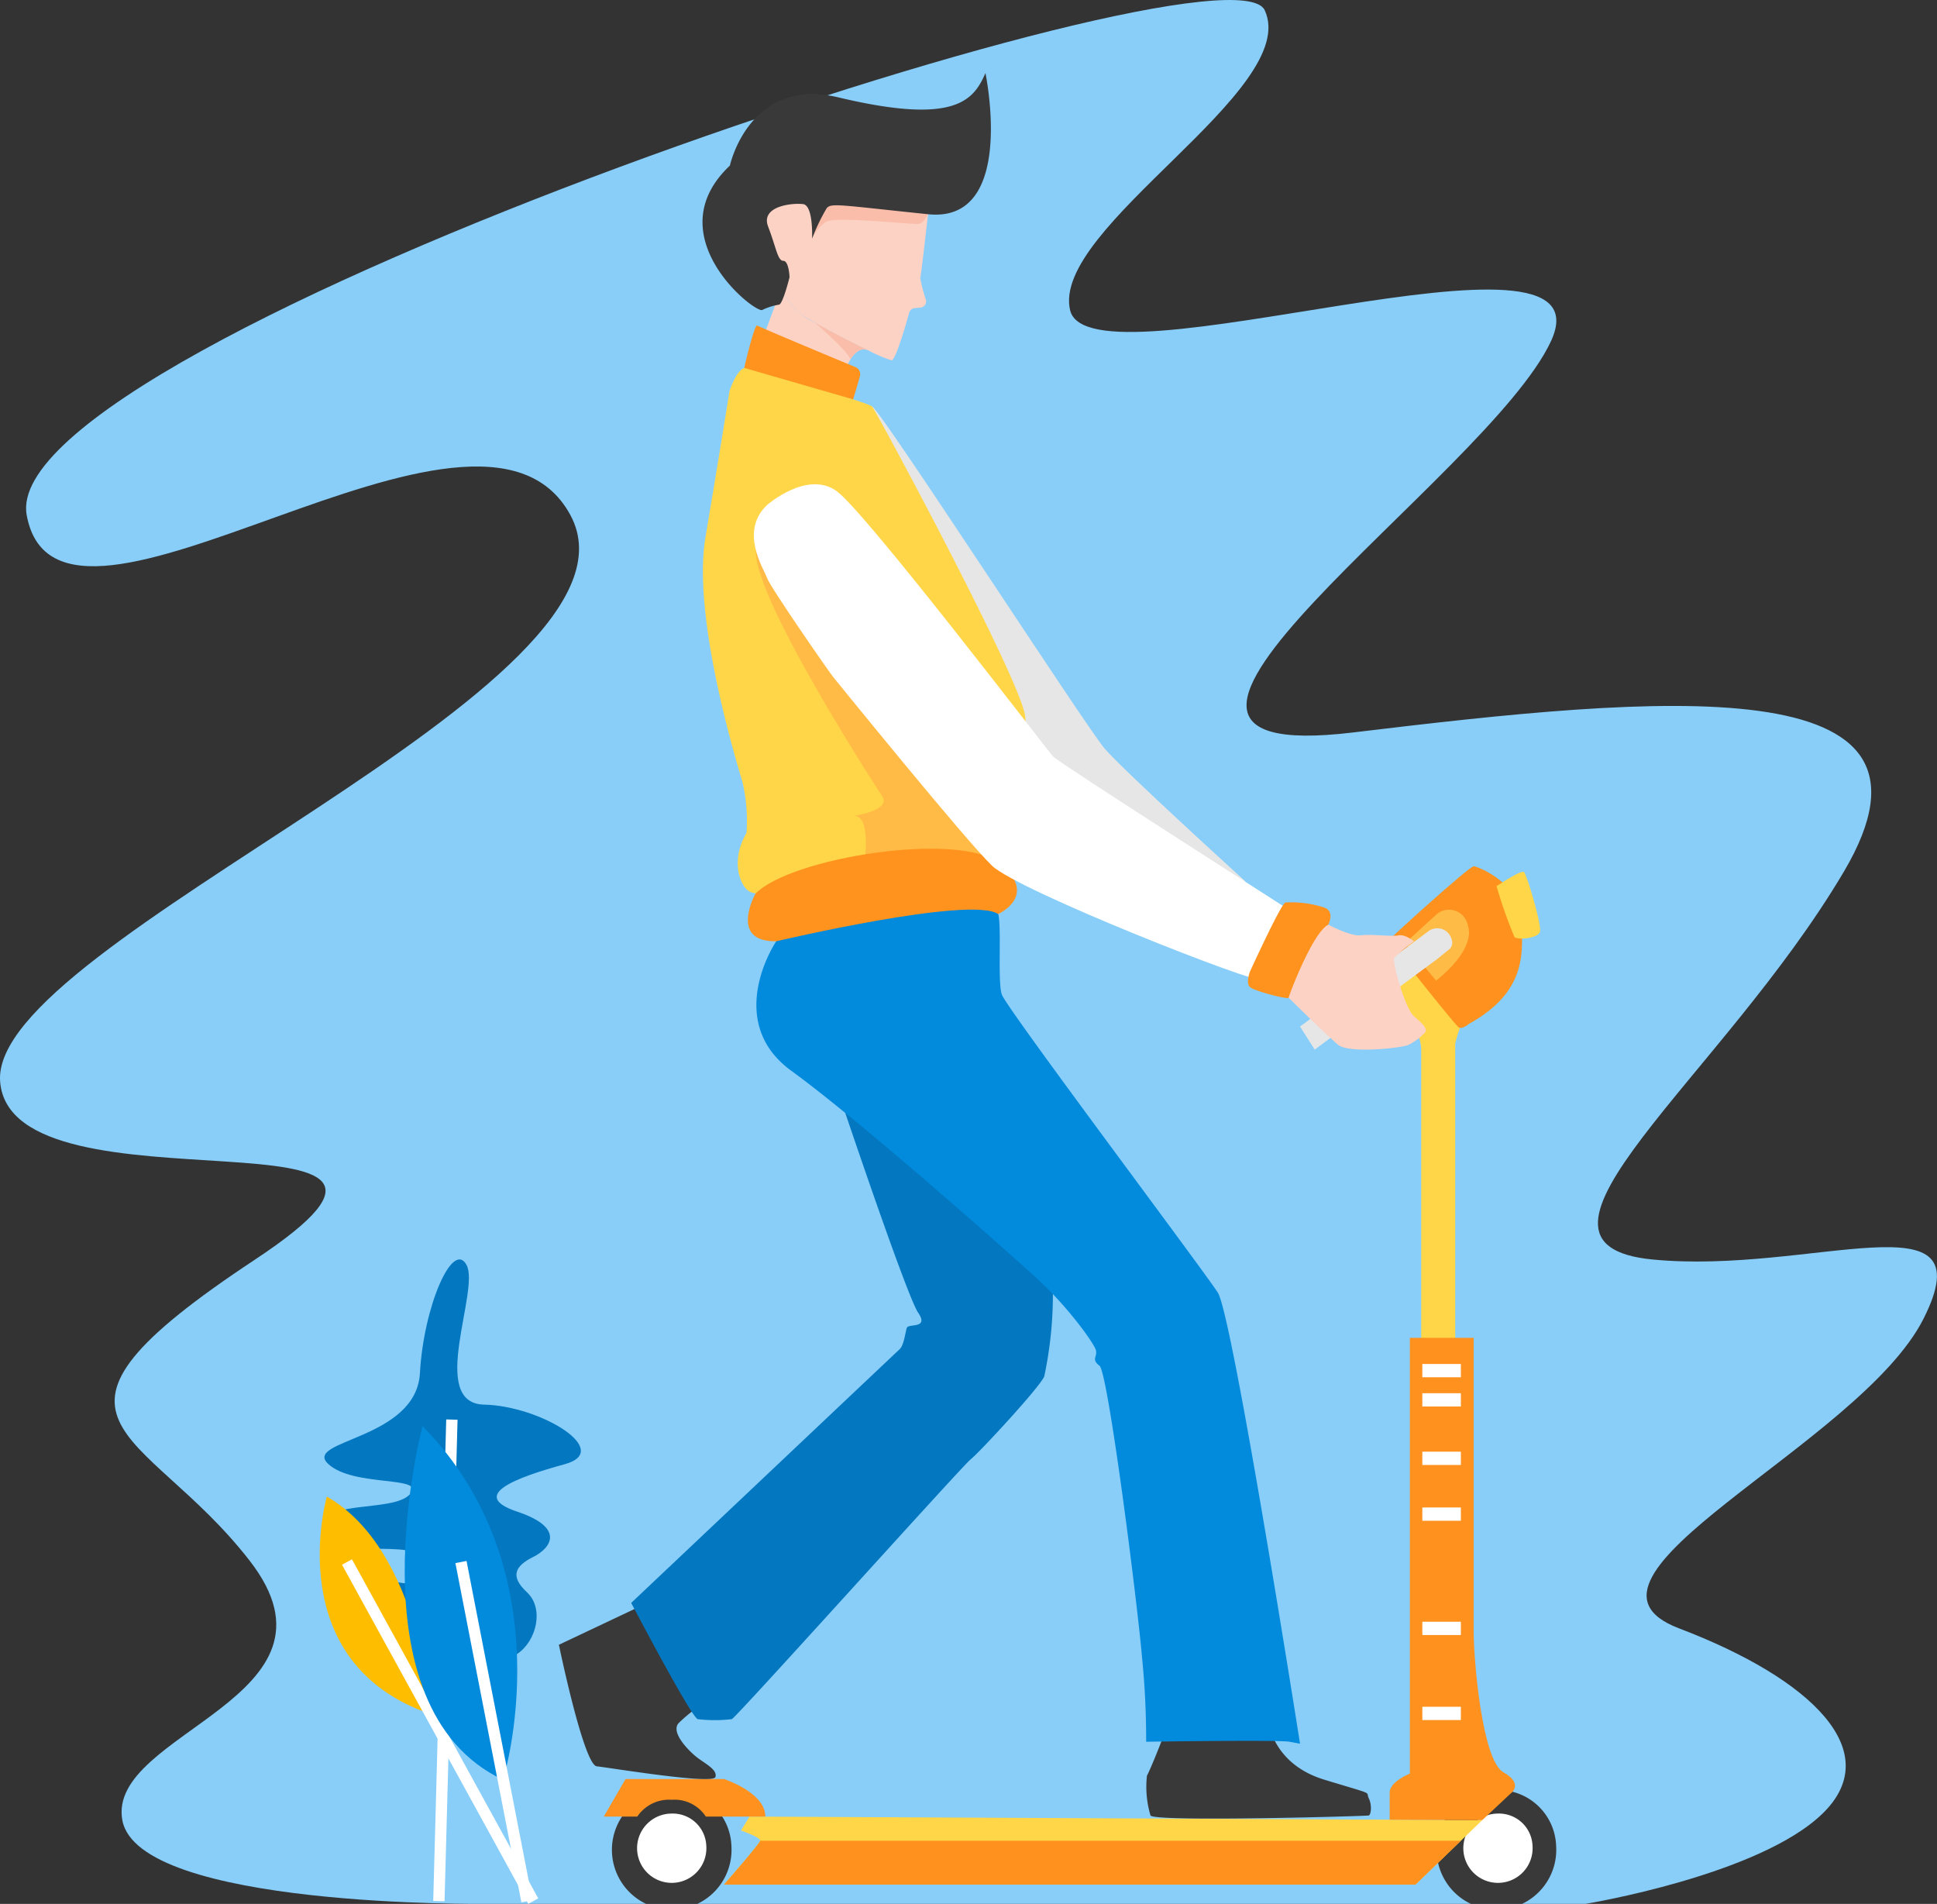<svg xmlns="http://www.w3.org/2000/svg" width="196.134" height="192.748" viewBox="0 0 196.134 192.748"><rect x="0" y="0" width="196.134" height="192.748" fill="#333333" stroke="none"/><defs><style>.a{fill:#88cef9;}.b{fill:#0377bf;}.c{fill:#ffbd00;}.d{fill:#fff;}.e{fill:#028adc;}.f{fill:#ffd648;}.g{fill:#ff911e;}.h{fill:#febc46;}.i{fill:#e6e6e6;}.j{fill:#393939;}.k{fill:#fcd2c5;}.l{fill:#fabdaa;}.m{fill:#ffbb46;}.n{fill:#ff931e;}</style></defs><g transform="translate(-462.896 -3380.735)"><g transform="translate(462.896 3380.735)"><path class="a" d="M296.246,418.039H184.932s-35.245.446-36.859-8.475,23.672-12.354,12.913-26.24-24.749-13.8.537-30.52-24.748-3.721-25.824-18.023,67.064-40.128,57.743-57.344-51.825,17.755-55.053,0,121.592-59.182,125.357-51.111-21.657,21.993-19.706,30.365,55.107-10.718,48.7,3.131-50.9,43.343-20.042,39.626,62.061-6.807,49.686,14.106-35.509,37.682-19.368,39.251,33.895-6.785,27.439,6-38.2,26.235-24.749,31.347,20.982,12.479,14.527,18.748S296.246,418.039,296.246,418.039Z" transform="translate(-135.687 -225.294)"/><path class="b" d="M182.159,402.7s-9.941-2.8-9.177-7.519,7.01,1.4,7.9-2.549-9.558-.382-10.324-3.824,7-1.848,8.791-3.791-5.732-.67-8.281-3.091,8.922-2.421,9.3-9.176,3.314-13.511,4.716-10.962-3.952,14.02,1.784,14.148,13.128,4.675,8.157,6.034-9.727,3.153-4.809,4.8,3.407,3.7,1.623,4.588-2.422,1.912-.638,3.569.96,4.971-.985,6.246S182.159,402.7,182.159,402.7Z" transform="translate(-137.848 -233.732)"/><path class="c" d="M181.5,408.881s-1.02-16.569-10.579-22.049C170.924,386.832,166.081,403.646,181.5,408.881Z" transform="translate(-137.829 -235.321)"/><g transform="translate(43.867 143.721)"><rect class="d" width="48.75" height="1.147" transform="matrix(0.027, -1, 1, 0.027, 0, 48.732)"/></g><g transform="translate(34.632 157.862)"><rect class="d" width="1.147" height="39.171" transform="translate(0 0.552) rotate(-28.787)"/></g><path class="e" d="M181.18,379.222s-7.519,28.425,8.157,35.816C189.337,415.038,195.838,394.134,181.18,379.222Z" transform="translate(-138.398 -234.848)"/><g transform="translate(46.114 158.029)"><rect class="d" width="1.147" height="34.974" transform="matrix(0.982, -0.191, 0.191, 0.982, 0, 0.219)"/></g><path class="f" d="M284.617,331.742s4.161,3.257,4.161,6.145v29.99h3.446v-30.6s.5-2.153,1-2.488-6.744-7.479-6.744-7.479l-2.8,1.493Z" transform="translate(-144.873 -231.626)"/><path class="g" d="M285.571,326.326c.048-.134,8.227-7.577,8.657-7.533s4.592,1.7,4.783,5.157.692,7.487-5.274,10.8c0,0-.658.582-1.04.358S285.571,326.326,285.571,326.326Z" transform="translate(-144.99 -231.097)"/><path class="h" d="M287.356,326.886l3.157,3.778s4.113-3.06,3.2-5.661a1.936,1.936,0,0,0-3.115-1.076Z" transform="translate(-145.1 -231.389)"/><path class="f" d="M297.249,320.848s2.487-1.658,2.773-1.434,1.818,5.38,1.626,6.052-2.247.852-2.582.537A46.963,46.963,0,0,1,297.249,320.848Z" transform="translate(-145.715 -231.135)"/><path class="i" d="M289.9,328.624l-12.382,9.15-1.483-2.335,13.106-9.728a1.513,1.513,0,0,1,2.008.4c.718,1.121-.1,1.581-.1,1.581Z" transform="translate(-144.398 -231.513)"/><path class="j" d="M302.883,424.172a6.055,6.055,0,1,1-6.042-5.664A5.863,5.863,0,0,1,302.883,424.172Z" transform="translate(-145.314 -237.287)"/><path class="d" d="M300.672,424.33a3.508,3.508,0,1,1-3.5-3.281A3.4,3.4,0,0,1,300.672,424.33Z" transform="translate(-145.492 -237.444)"/><path class="f" d="M290.625,421.734l-2.164,2.09-4.592,4.434H213.848s3.588-4.088,3.659-4.434-1.937-1.041-1.937-1.041l.855-1.407Z" transform="translate(-140.538 -237.465)"/><path class="g" d="M288.461,423.986l-4.592,4.434H213.848s3.588-4.088,3.659-4.434Z" transform="translate(-140.538 -237.627)"/><path class="g" d="M295.086,418.527l2.828-2.652s1.465-.98-.687-2.191-3.013-11.3-3.013-14.392V369.7h-6.458v44.117s-2.045.807-2.045,1.916v2.746Z" transform="translate(-144.998 -234.257)"/><path class="j" d="M213.848,424.172a6.056,6.056,0,1,1-6.043-5.664A5.863,5.863,0,0,1,213.848,424.172Z" transform="translate(-139.788 -237.287)"/><path class="d" d="M211.474,424.33a3.508,3.508,0,1,1-3.5-3.281A3.4,3.4,0,0,1,211.474,424.33Z" transform="translate(-139.956 -237.444)"/><path class="g" d="M215.62,421.124H211.2a3.776,3.776,0,0,0-3.452-1.7,3.865,3.865,0,0,0-3.485,1.7H200.87l2.2-3.8h9.972s4.185,1.353,4.185,3.8Z" transform="translate(-139.732 -237.213)"/><rect class="d" width="3.902" height="1.345" transform="translate(144.021 138.09)"/><rect class="d" width="3.902" height="1.345" transform="translate(144.021 141.049)"/><rect class="d" width="3.902" height="1.345" transform="translate(144.021 146.967)"/><rect class="d" width="3.902" height="1.345" transform="translate(144.021 152.616)"/><rect class="d" width="3.902" height="1.345" transform="translate(144.021 164.184)"/><rect class="d" width="3.902" height="1.345" transform="translate(144.021 172.792)"/><path class="i" d="M267.614,317.237s-12.34-11.208-14.253-13.45-22.766-34.432-23.532-34.613,3.634,13.271,3.634,13.271L243.6,303.07s14.061,11.029,14.731,11.568,8.514,4.125,8.514,4.125Z" transform="translate(-141.524 -228.018)"/><path class="k" d="M234.683,246.853v1.31a.548.548,0,0,1-.006.069c-.056.5-.716,6.263-.783,6.421a14.555,14.555,0,0,0,.566,2.2.627.627,0,0,1-.541.8l-.6.054a.629.629,0,0,0-.544.457c-.344,1.235-1.372,4.8-1.789,4.828a14.2,14.2,0,0,1-2.335-1c-2.752-1.326-6.977-3.554-7.349-4.041-.266-.35-.917-1.24-1.531-2.069-.627-.847-1.214-1.63-1.3-1.7a17.163,17.163,0,0,1-1.1-1.961.589.589,0,0,1-.062-.193l-.673-4.6a.628.628,0,0,1,.336-.648l3.589-1.813a.616.616,0,0,1,.285-.068c.6.006,2.79.027,3.008,0s3.047.364,3.492.428a.643.643,0,0,1,.115.027c.363.129,2.392.839,2.848,1.025a20.281,20.281,0,0,0,3.65-.046.621.621,0,0,1,.508.207A.979.979,0,0,1,234.683,246.853Z" transform="translate(-140.71 -226.511)"/><path class="k" d="M228.735,262.72v0c-.782-.36-1.4.213-1.829.9a7.26,7.26,0,0,0-.713,1.643l-8.215-3.631,1.878-5.028c.613.829,1.264,1.719,1.531,2.069a10.219,10.219,0,0,0,1.891,1.216l0,0,.008.006C224.854,260.78,227.065,261.915,228.735,262.72Z" transform="translate(-140.794 -227.238)"/><path class="l" d="M229.087,262.938v0c-.782-.36-1.4.213-1.829.9-.31-.9-3.424-3.559-3.618-3.723C225.205,261,227.416,262.133,229.087,262.938Z" transform="translate(-141.146 -227.456)"/><path class="l" d="M235.248,247.811s-.437,1.312-1.076,1.413-8.473-.8-9.415-.2a4.136,4.136,0,0,0-1.4,1.7l.693-5.033,5.018.908Z" transform="translate(-141.128 -226.56)"/><path class="j" d="M222.624,249.949s.144-3.363-.909-3.5-4.352.179-3.539,2.287.957,3.453,1.531,3.453.633,1.658.633,1.658-.662,2.7-1.064,2.78a6.346,6.346,0,0,0-1.7.538c-.741.358-10.785-7.533-3.276-14.617,0,0,1.959-9.059,11.007-6.9,11.862,2.824,13.673.269,14.869-2.466,0,0,3.2,15.221-5.811,14.29s-9.781-1.155-10.259-.616A19.339,19.339,0,0,0,222.624,249.949Z" transform="translate(-140.394 -225.784)"/><path class="f" d="M214.256,267.388s.838-2.78,2-2.421,12.068,3.538,12.448,3.945,15.114,27.752,15.5,31.384-1.818,15.154-2.631,14.841-14.97-2.377-23.436,2.645a1.567,1.567,0,0,1-2.153,0c-.957-1.031-1.387-3.362,0-5.694a17.161,17.161,0,0,0-.431-5.246c-.67-2.242-5.07-16.723-3.73-24.659S214.256,267.388,214.256,267.388Z" transform="translate(-140.396 -227.755)"/><path class="m" d="M217.34,284.233,241.6,313.824l-1.476,1.644s-8.612-.21-11.863,1.046c0,0,.83-5.38-1.232-4.932,0,0,3.955-.538,3.076-1.973C230.1,309.609,216.243,288.4,217.34,284.233Z" transform="translate(-140.751 -228.952)"/><path class="j" d="M203.7,398.957l-7.676,3.631s2.511,12.172,3.838,12.308,11.8,1.883,12.017,1.076-1.219-1.413-2.08-2.152-2.44-2.422-1.65-3.3a15.8,15.8,0,0,1,2.439-1.95l-5.524-9.617Z" transform="translate(-139.432 -236.073)"/><path class="b" d="M203.828,394.817s6.1,11.635,6.744,11.769a14.75,14.75,0,0,0,3.443,0c.431-.134,23.317-25.622,24.178-26.295s7.031-7.331,7.461-8.407a39.876,39.876,0,0,0,.861-9.348c-.287-1.345-18.8-20.512-18.8-20.512l-2.514,2.287s6.532,19.436,7.68,21.117-1,1.076-1.148,1.547-.287,1.749-.718,2.153S203.828,394.817,203.828,394.817Z" transform="translate(-139.916 -232.539)"/><path class="j" d="M271.775,410.958s.359,4.4,5.668,6.019,4.161,1.143,4.52,1.883.215,1.681,0,1.748-21.738.672-22.1,0a10.145,10.145,0,0,1-.359-4.035c.216-.337,1.435-3.3,1.793-4.372s3.588-1.681,5.023-1.244S271.775,410.958,271.775,410.958Z" transform="translate(-143.367 -236.809)"/><path class="e" d="M256.81,407.616s13.43-.2,14.506,0l1.076.2s-6.815-43.31-8.322-45.664-21.451-28.851-21.882-30.2,0-6.86-.358-8.137a2.809,2.809,0,0,0-2.44-2.052c-1-.1-18.079,2.859-19.083,3.6s-6.458,9.213.574,14.325,21.953,18.359,24.967,21.117,5.739,6.523,5.883,7.2-.5.874.358,1.547,3.8,23.673,4.305,29.524A82.913,82.913,0,0,1,256.81,407.616Z" transform="translate(-140.755 -231.282)"/><path class="n" d="M216.029,264.719s1.039-4.494,1.326-4.291,9.972,4.227,9.972,4.227a.778.778,0,0,1,.431.85c-.144.572-.7,2.4-.7,2.4Z" transform="translate(-140.673 -227.474)"/><path class="n" d="M217.189,321.463s-2.724,4.879,2.106,4.812c0,0,19.68-4.64,22.478-2.757,0,0,4.209-1.906.1-5.156S220.73,317.794,217.189,321.463Z" transform="translate(-140.698 -230.98)"/><path class="k" d="M278.829,325.1s2.224,1.211,3.3,1.076,3.156.156,3.8.01,1.578.6,1.578.6a13.168,13.168,0,0,0-2.008,1.681c-.216.4,1.076,5.112,2.008,5.918s1.507,1.345,1,1.748a5.675,5.675,0,0,1-1.578,1.143c-.789.337-6.026.874-7.1,0s-5.023-4.775-5.023-4.775S274.859,326.269,278.829,325.1Z" transform="translate(-144.322 -231.489)"/><path class="d" d="M218.424,279.649s4.065-3.542,7.031-1.39,21.284,26.183,21.905,26.857,23.484,15.243,23.867,15.512-1.817,6.77-2.534,7.173-24.823-9.057-27.5-11.612-15.784-18.742-16.118-19.145-6.313-9.012-6.648-9.953S215.554,282.339,218.424,279.649Z" transform="translate(-140.738 -228.538)"/><path class="n" d="M270.617,329.7c-.048.135-.431,1.17,0,1.571s3.914,1.3,3.922,1.074,2.44-6.635,4.018-7.4c.1-.269.622-1.39-.478-1.748a10.846,10.846,0,0,0-3.875-.493C273.719,322.9,270.617,329.7,270.617,329.7Z" transform="translate(-144.049 -231.337)"/></g></g></svg>
